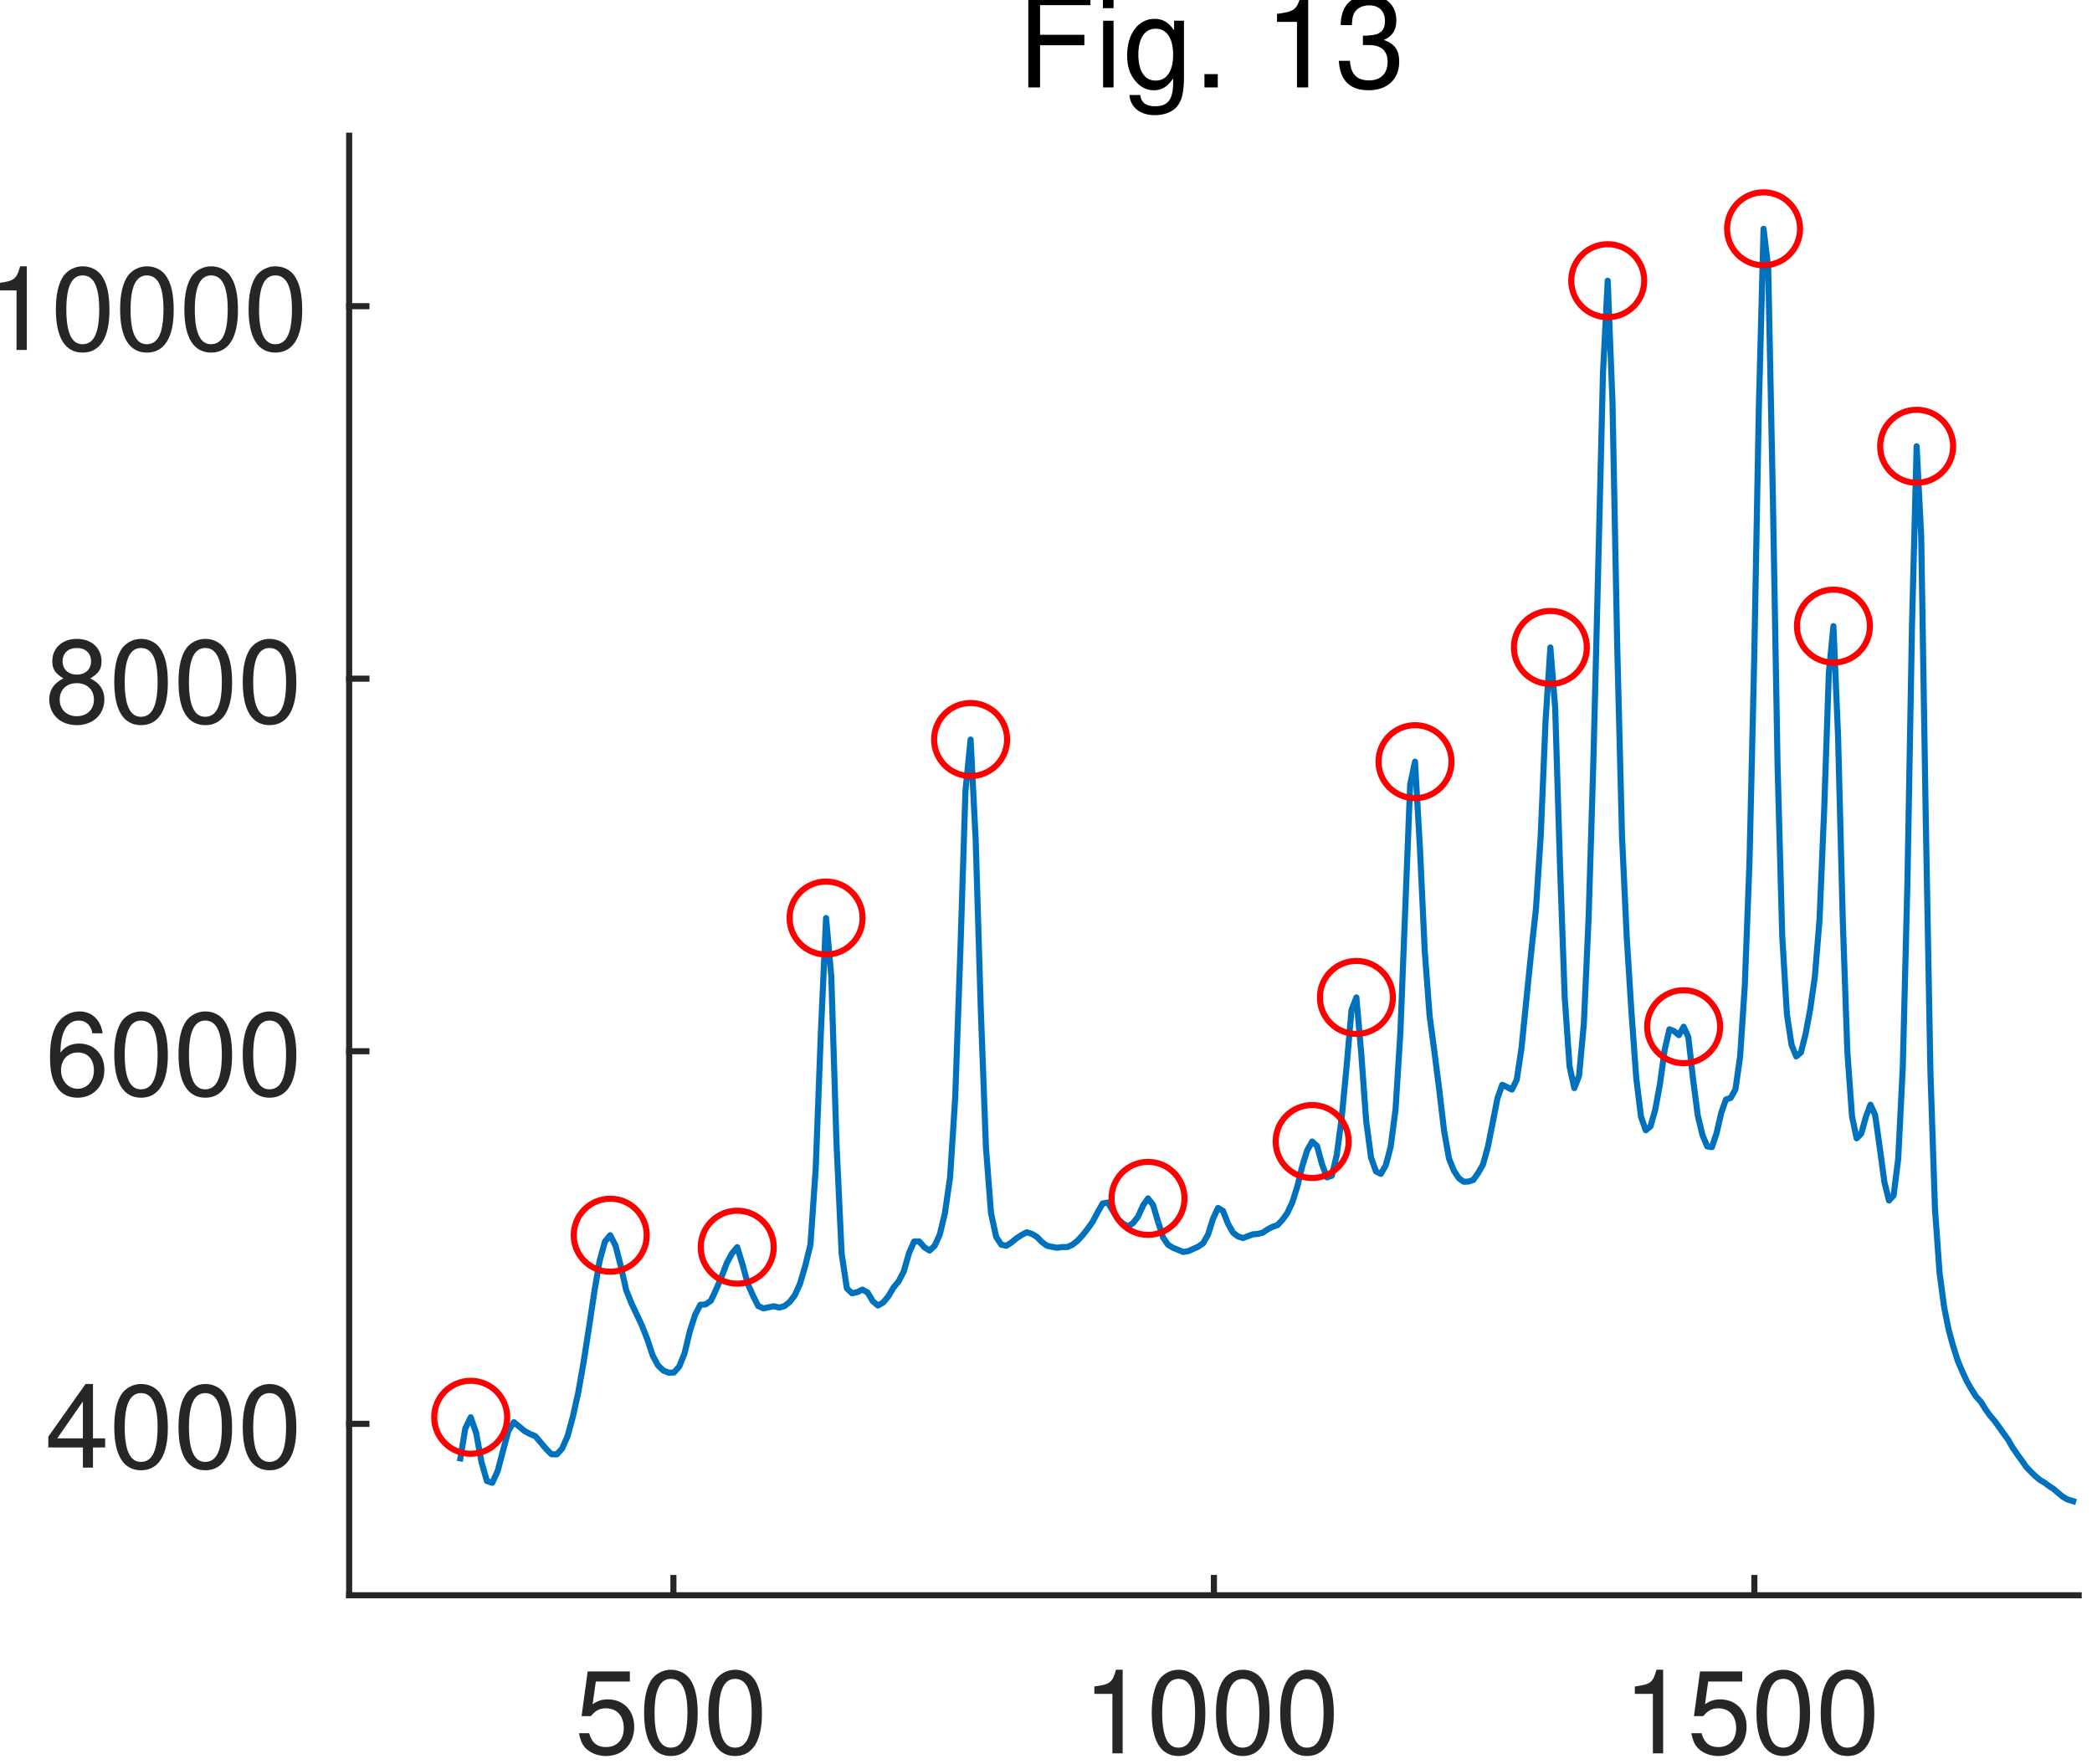 <?xml version="1.0" encoding="UTF-8" ?>
<svg xmlns="http://www.w3.org/2000/svg" xmlns:xlink="http://www.w3.org/1999/xlink" width="172pt" height="145pt" viewBox="0 0 172 145" version="1.1">
<defs>
<g>
<symbol overflow="visible" id="glyph0-0">
<path style="stroke:none;" d="" />
</symbol>
<symbol overflow="visible" id="glyph0-1">
<path style="stroke:none;" d="M 4.516 -6.734 L 1.047 -6.734 L 0.547 -3.062 L 1.312 -3.062 C 1.703 -3.531 2.031 -3.703 2.562 -3.703 C 3.453 -3.703 4.016 -3.078 4.016 -2.078 C 4.016 -1.109 3.453 -0.516 2.547 -0.516 C 1.812 -0.516 1.375 -0.891 1.172 -1.656 L 0.328 -1.656 C 0.453 -1.109 0.547 -0.844 0.734 -0.594 C 1.125 -0.078 1.812 0.219 2.562 0.219 C 3.922 0.219 4.875 -0.766 4.875 -2.188 C 4.875 -3.531 3.984 -4.438 2.703 -4.438 C 2.219 -4.438 1.844 -4.312 1.453 -4.031 L 1.719 -5.906 L 4.516 -5.906 Z M 4.516 -6.734 " />
</symbol>
<symbol overflow="visible" id="glyph0-2">
<path style="stroke:none;" d="M 2.609 -6.875 C 1.984 -6.875 1.422 -6.578 1.062 -6.125 C 0.625 -5.516 0.406 -4.594 0.406 -3.328 C 0.406 -1 1.172 0.219 2.609 0.219 C 4.031 0.219 4.812 -1 4.812 -3.266 C 4.812 -4.594 4.609 -5.484 4.156 -6.125 C 3.812 -6.594 3.25 -6.875 2.609 -6.875 Z M 2.609 -6.125 C 3.516 -6.125 3.969 -5.203 3.969 -3.344 C 3.969 -1.391 3.531 -0.469 2.594 -0.469 C 1.703 -0.469 1.266 -1.422 1.266 -3.312 C 1.266 -5.203 1.703 -6.125 2.609 -6.125 Z M 2.609 -6.125 " />
</symbol>
<symbol overflow="visible" id="glyph0-3">
<path style="stroke:none;" d="M 2.453 -4.891 L 2.453 0 L 3.297 0 L 3.297 -6.875 L 2.75 -6.875 C 2.453 -5.812 2.266 -5.672 0.969 -5.5 L 0.969 -4.891 Z M 2.453 -4.891 " />
</symbol>
<symbol overflow="visible" id="glyph0-4">
<path style="stroke:none;" d="M 3.109 -1.656 L 3.109 0 L 3.938 0 L 3.938 -1.656 L 4.938 -1.656 L 4.938 -2.406 L 3.938 -2.406 L 3.938 -6.875 L 3.328 -6.875 L 0.266 -2.547 L 0.266 -1.656 Z M 3.109 -2.406 L 1 -2.406 L 3.109 -5.438 Z M 3.109 -2.406 " />
</symbol>
<symbol overflow="visible" id="glyph0-5">
<path style="stroke:none;" d="M 4.734 -5.078 C 4.562 -6.203 3.844 -6.875 2.828 -6.875 C 2.078 -6.875 1.422 -6.5 1.016 -5.891 C 0.594 -5.219 0.406 -4.375 0.406 -3.141 C 0.406 -1.969 0.562 -1.25 0.984 -0.641 C 1.344 -0.078 1.922 0.219 2.672 0.219 C 3.953 0.219 4.875 -0.734 4.875 -2.078 C 4.875 -3.344 4.016 -4.234 2.812 -4.234 C 2.141 -4.234 1.625 -3.984 1.266 -3.484 C 1.266 -5.188 1.812 -6.125 2.766 -6.125 C 3.359 -6.125 3.766 -5.75 3.891 -5.078 Z M 2.703 -3.5 C 3.516 -3.5 4.016 -2.922 4.016 -2.016 C 4.016 -1.156 3.453 -0.516 2.672 -0.516 C 1.906 -0.516 1.312 -1.172 1.312 -2.047 C 1.312 -2.906 1.875 -3.5 2.703 -3.5 Z M 2.703 -3.5 " />
</symbol>
<symbol overflow="visible" id="glyph0-6">
<path style="stroke:none;" d="M 3.719 -3.625 C 4.422 -4.047 4.641 -4.391 4.641 -5.031 C 4.641 -6.125 3.812 -6.875 2.609 -6.875 C 1.422 -6.875 0.594 -6.125 0.594 -5.047 C 0.594 -4.391 0.812 -4.062 1.5 -3.625 C 0.734 -3.234 0.344 -2.672 0.344 -1.906 C 0.344 -0.656 1.266 0.219 2.609 0.219 C 3.938 0.219 4.875 -0.656 4.875 -1.906 C 4.875 -2.672 4.5 -3.234 3.719 -3.625 Z M 2.609 -6.125 C 3.328 -6.125 3.781 -5.703 3.781 -5.016 C 3.781 -4.375 3.312 -3.938 2.609 -3.938 C 1.906 -3.938 1.438 -4.375 1.438 -5.031 C 1.438 -5.703 1.906 -6.125 2.609 -6.125 Z M 2.609 -3.234 C 3.453 -3.234 4.016 -2.688 4.016 -1.891 C 4.016 -1.062 3.453 -0.516 2.594 -0.516 C 1.781 -0.516 1.203 -1.078 1.203 -1.875 C 1.203 -2.703 1.766 -3.234 2.609 -3.234 Z M 2.609 -3.234 " />
</symbol>
<symbol overflow="visible" id="glyph1-0">
<path style="stroke:none;" d="" />
</symbol>
<symbol overflow="visible" id="glyph1-1">
<path style="stroke:none;" d="M 1.906 -3.469 L 5.547 -3.469 L 5.547 -4.328 L 1.906 -4.328 L 1.906 -6.766 L 6.047 -6.766 L 6.047 -7.625 L 0.938 -7.625 L 0.938 0 L 1.906 0 Z M 1.906 -3.469 " />
</symbol>
<symbol overflow="visible" id="glyph1-2">
<path style="stroke:none;" d="M 1.562 -5.484 L 0.703 -5.484 L 0.703 0 L 1.562 0 Z M 1.562 -7.625 L 0.688 -7.625 L 0.688 -6.516 L 1.562 -6.516 Z M 1.562 -7.625 " />
</symbol>
<symbol overflow="visible" id="glyph1-3">
<path style="stroke:none;" d="M 4.219 -5.484 L 4.219 -4.688 C 3.781 -5.344 3.297 -5.641 2.609 -5.641 C 1.281 -5.641 0.359 -4.406 0.359 -2.641 C 0.359 -1.719 0.578 -1.062 1.062 -0.5 C 1.469 -0.016 1.984 0.234 2.547 0.234 C 3.203 0.234 3.672 -0.047 4.141 -0.734 L 4.141 -0.453 C 4.141 1 3.734 1.547 2.641 1.547 C 1.906 1.547 1.516 1.25 1.438 0.625 L 0.547 0.625 C 0.625 1.641 1.438 2.281 2.625 2.281 C 3.422 2.281 4.094 2.016 4.453 1.578 C 4.875 1.062 5.031 0.391 5.031 -0.906 L 5.031 -5.484 Z M 2.703 -4.828 C 3.609 -4.828 4.141 -4.062 4.141 -2.672 C 4.141 -1.344 3.609 -0.562 2.703 -0.562 C 1.797 -0.562 1.281 -1.344 1.281 -2.703 C 1.281 -4.031 1.797 -4.828 2.703 -4.828 Z M 2.703 -4.828 " />
</symbol>
<symbol overflow="visible" id="glyph1-4">
<path style="stroke:none;" d="M 2 -1.094 L 0.906 -1.094 L 0.906 0 L 2 0 Z M 2 -1.094 " />
</symbol>
<symbol overflow="visible" id="glyph1-5">
<path style="stroke:none;" d="" />
</symbol>
<symbol overflow="visible" id="glyph1-6">
<path style="stroke:none;" d="M 2.703 -5.391 L 2.703 0 L 3.625 0 L 3.625 -7.562 L 3.016 -7.562 C 2.703 -6.391 2.484 -6.234 1.062 -6.047 L 1.062 -5.391 Z M 2.703 -5.391 " />
</symbol>
<symbol overflow="visible" id="glyph1-7">
<path style="stroke:none;" d="M 2.312 -3.484 L 2.812 -3.484 C 3.812 -3.484 4.344 -3.016 4.344 -2.094 C 4.344 -1.156 3.781 -0.578 2.828 -0.578 C 1.812 -0.578 1.312 -1.094 1.25 -2.188 L 0.328 -2.188 C 0.375 -1.594 0.484 -1.188 0.656 -0.859 C 1.047 -0.125 1.766 0.234 2.781 0.234 C 4.312 0.234 5.297 -0.672 5.297 -2.109 C 5.297 -3.078 4.922 -3.594 4.031 -3.906 C 4.719 -4.188 5.062 -4.719 5.062 -5.484 C 5.062 -6.781 4.219 -7.562 2.812 -7.562 C 1.312 -7.562 0.516 -6.719 0.484 -5.125 L 1.406 -5.125 C 1.422 -5.578 1.469 -5.844 1.578 -6.078 C 1.781 -6.5 2.25 -6.75 2.828 -6.75 C 3.641 -6.75 4.125 -6.266 4.125 -5.453 C 4.125 -4.906 3.938 -4.594 3.531 -4.406 C 3.281 -4.312 2.953 -4.266 2.312 -4.25 Z M 2.312 -3.484 " />
</symbol>
</g>
</defs>
<g id="surface1">
<rect x="0" y="0" width="172" height="145" style="fill:rgb(100%,100%,100%);fill-opacity:1;stroke:none;" />
<path style=" stroke:none;fill-rule:nonzero;fill:rgb(100%,100%,100%);fill-opacity:1;" d="M 28.707 131.156 L 170.906 131.156 L 170.906 11.156 L 28.707 11.156 Z M 28.707 131.156 " />
<path style="fill:none;stroke-width:0.833;stroke-linecap:square;stroke-linejoin:round;stroke:rgb(14.899%,14.899%,14.899%);stroke-opacity:1;stroke-miterlimit:10;" d="M 875.001 825.002 L 1112 825.002 " transform="matrix(0.6,0,0,0.6,-496.294,-363.845)" />
<path style="fill:none;stroke-width:0.833;stroke-linecap:square;stroke-linejoin:round;stroke:rgb(14.899%,14.899%,14.899%);stroke-opacity:1;stroke-miterlimit:10;" d="M 919.435 825.002 L 919.435 822.632 " transform="matrix(0.6,0,0,0.6,-496.294,-363.845)" />
<path style="fill:none;stroke-width:0.833;stroke-linecap:square;stroke-linejoin:round;stroke:rgb(14.899%,14.899%,14.899%);stroke-opacity:1;stroke-miterlimit:10;" d="M 993.497 825.002 L 993.497 822.632 " transform="matrix(0.6,0,0,0.6,-496.294,-363.845)" />
<path style="fill:none;stroke-width:0.833;stroke-linecap:square;stroke-linejoin:round;stroke:rgb(14.899%,14.899%,14.899%);stroke-opacity:1;stroke-miterlimit:10;" d="M 1067.56 825.002 L 1067.56 822.632 " transform="matrix(0.6,0,0,0.6,-496.294,-363.845)" />
<g style="fill:rgb(14.899%,14.899%,14.899%);fill-opacity:1;">
  <use xlink:href="#glyph0-1" x="47.269" y="144.155" />
  <use xlink:href="#glyph0-2" x="52.551" y="144.155" />
  <use xlink:href="#glyph0-2" x="57.833" y="144.155" />
</g>
<g style="fill:rgb(14.899%,14.899%,14.899%);fill-opacity:1;">
  <use xlink:href="#glyph0-3" x="89.006" y="144.155" />
  <use xlink:href="#glyph0-2" x="94.288" y="144.155" />
  <use xlink:href="#glyph0-2" x="99.57" y="144.155" />
  <use xlink:href="#glyph0-2" x="104.852" y="144.155" />
</g>
<g style="fill:rgb(14.899%,14.899%,14.899%);fill-opacity:1;">
  <use xlink:href="#glyph0-3" x="133.444" y="144.155" />
  <use xlink:href="#glyph0-1" x="138.726" y="144.155" />
  <use xlink:href="#glyph0-2" x="144.008" y="144.155" />
  <use xlink:href="#glyph0-2" x="149.289" y="144.155" />
</g>
<path style="fill:none;stroke-width:0.833;stroke-linecap:square;stroke-linejoin:round;stroke:rgb(14.899%,14.899%,14.899%);stroke-opacity:1;stroke-miterlimit:10;" d="M 875.001 825.002 L 875.001 625.002 " transform="matrix(0.6,0,0,0.6,-496.294,-363.845)" />
<path style="fill:none;stroke-width:0.833;stroke-linecap:square;stroke-linejoin:round;stroke:rgb(14.899%,14.899%,14.899%);stroke-opacity:1;stroke-miterlimit:10;" d="M 875.001 801.512 L 877.371 801.512 " transform="matrix(0.6,0,0,0.6,-496.294,-363.845)" />
<path style="fill:none;stroke-width:0.833;stroke-linecap:square;stroke-linejoin:round;stroke:rgb(14.899%,14.899%,14.899%);stroke-opacity:1;stroke-miterlimit:10;" d="M 875.001 750.458 L 877.371 750.458 " transform="matrix(0.6,0,0,0.6,-496.294,-363.845)" />
<path style="fill:none;stroke-width:0.833;stroke-linecap:square;stroke-linejoin:round;stroke:rgb(14.899%,14.899%,14.899%);stroke-opacity:1;stroke-miterlimit:10;" d="M 875.001 699.41 L 877.371 699.41 " transform="matrix(0.6,0,0,0.6,-496.294,-363.845)" />
<path style="fill:none;stroke-width:0.833;stroke-linecap:square;stroke-linejoin:round;stroke:rgb(14.899%,14.899%,14.899%);stroke-opacity:1;stroke-miterlimit:10;" d="M 875.001 648.361 L 877.371 648.361 " transform="matrix(0.6,0,0,0.6,-496.294,-363.845)" />
<g style="fill:rgb(14.899%,14.899%,14.899%);fill-opacity:1;">
  <use xlink:href="#glyph0-4" x="3.706" y="120.662" />
  <use xlink:href="#glyph0-2" x="8.988" y="120.662" />
  <use xlink:href="#glyph0-2" x="14.27" y="120.662" />
  <use xlink:href="#glyph0-2" x="19.552" y="120.662" />
</g>
<g style="fill:rgb(14.899%,14.899%,14.899%);fill-opacity:1;">
  <use xlink:href="#glyph0-5" x="3.706" y="90.031" />
  <use xlink:href="#glyph0-2" x="8.988" y="90.031" />
  <use xlink:href="#glyph0-2" x="14.27" y="90.031" />
  <use xlink:href="#glyph0-2" x="19.552" y="90.031" />
</g>
<g style="fill:rgb(14.899%,14.899%,14.899%);fill-opacity:1;">
  <use xlink:href="#glyph0-6" x="3.706" y="59.401" />
  <use xlink:href="#glyph0-2" x="8.988" y="59.401" />
  <use xlink:href="#glyph0-2" x="14.27" y="59.401" />
  <use xlink:href="#glyph0-2" x="19.552" y="59.401" />
</g>
<g style="fill:rgb(14.899%,14.899%,14.899%);fill-opacity:1;">
  <use xlink:href="#glyph0-3" x="-1.094" y="28.77" />
  <use xlink:href="#glyph0-2" x="4.188" y="28.77" />
  <use xlink:href="#glyph0-2" x="9.47" y="28.77" />
  <use xlink:href="#glyph0-2" x="14.752" y="28.77" />
  <use xlink:href="#glyph0-2" x="20.034" y="28.77" />
</g>
<g style="fill:rgb(0%,0%,0%);fill-opacity:1;">
  <use xlink:href="#glyph1-1" x="83.607" y="7.188" />
  <use xlink:href="#glyph1-2" x="89.992" y="7.188" />
  <use xlink:href="#glyph1-3" x="92.312" y="7.188" />
  <use xlink:href="#glyph1-4" x="98.122" y="7.188" />
  <use xlink:href="#glyph1-5" x="101.027" y="7.188" />
  <use xlink:href="#glyph1-6" x="103.932" y="7.188" />
  <use xlink:href="#glyph1-7" x="109.743" y="7.188" />
</g>
<path style="fill:none;stroke-width:0.833;stroke-linecap:butt;stroke-linejoin:round;stroke:rgb(0%,44.71%,74.12%);stroke-opacity:1;stroke-miterlimit:10;" d="M 1111.635 812.235 L 1111.017 812.046 L 1110.398 811.851 L 1109.78 811.473 L 1109.155 810.953 L 1108.536 810.419 L 1107.918 810.022 L 1107.299 809.559 L 1106.674 809.195 L 1106.056 808.674 L 1105.431 808.062 L 1104.812 807.424 L 1104.187 806.519 L 1103.569 805.673 L 1102.944 804.761 L 1102.319 803.674 L 1101.7 802.821 L 1101.075 801.936 L 1100.45 801.076 L 1099.825 800.354 L 1099.2 799.475 L 1098.575 798.466 L 1097.95 797.795 L 1097.325 796.812 L 1096.7 795.725 L 1096.075 794.384 L 1095.444 792.912 L 1094.819 790.946 L 1094.194 788.674 L 1093.562 785.516 L 1092.937 780.835 L 1092.306 772.053 L 1091.681 753.264 L 1091.049 718.856 L 1090.418 679.833 L 1089.793 667.561 L 1089.161 691.955 L 1088.53 727.391 L 1087.898 752.574 L 1087.267 765.217 L 1086.635 770.23 L 1086.004 770.914 L 1085.372 768.361 L 1084.741 763.68 L 1084.109 759.201 L 1083.471 757.782 L 1082.84 759.442 L 1082.208 761.74 L 1081.57 762.391 L 1080.939 759.384 L 1080.301 750.542 L 1079.669 732.43 L 1079.031 707.411 L 1078.393 692.203 L 1077.762 698.596 L 1077.124 717.352 L 1076.486 732.43 L 1075.848 740.236 L 1075.21 744.703 L 1074.572 748.127 L 1073.934 750.634 L 1073.296 751.167 L 1072.658 749.598 L 1072.02 745.438 L 1071.375 734.677 L 1070.737 711.272 L 1070.099 674.846 L 1069.454 643.088 L 1068.816 637.762 L 1068.172 662.242 L 1067.534 696.812 L 1066.889 724.514 L 1066.245 741.499 L 1065.607 751.167 L 1064.962 755.686 L 1064.318 756.851 L 1063.673 757.066 L 1063.029 758.856 L 1062.384 761.669 L 1061.74 763.596 L 1061.095 763.492 L 1060.45 761.955 L 1059.806 759.286 L 1059.155 754.286 L 1058.51 748.518 L 1057.866 747.098 L 1057.215 748.251 L 1056.57 747.71 L 1055.919 747.45 L 1055.275 750.223 L 1054.624 754.924 L 1053.973 758.472 L 1053.322 760.751 L 1052.677 761.291 L 1052.026 759.449 L 1051.375 754.156 L 1050.724 745.23 L 1050.073 734.93 L 1049.422 721.057 L 1048.764 694.943 L 1048.113 661.415 L 1047.462 644.872 L 1046.811 657.567 L 1046.154 684.475 L 1045.503 710.536 L 1044.845 732.151 L 1044.194 746.656 L 1043.536 753.824 L 1042.885 755.51 L 1042.228 752.509 L 1041.57 743.062 L 1040.913 724.657 L 1040.262 703.401 L 1039.604 695.126 L 1038.947 705.132 L 1038.289 720.803 L 1037.631 730.914 L 1036.967 736.988 L 1036.31 743.459 L 1035.652 750.002 L 1034.995 754.364 L 1034.331 755.712 L 1033.673 755.373 L 1033.009 755.054 L 1032.352 756.903 L 1031.687 760.321 L 1031.03 763.609 L 1030.366 765.992 L 1029.702 767.157 L 1029.038 768.095 L 1028.374 768.316 L 1027.716 768.335 L 1027.052 767.847 L 1026.388 766.831 L 1025.717 765.178 L 1025.053 761.441 L 1024.389 755.835 L 1023.725 750.614 L 1023.055 745.595 L 1022.391 736.766 L 1021.727 722.554 L 1021.056 710.777 L 1020.392 713.915 L 1019.721 730.868 L 1019.051 747.86 L 1018.387 758.44 L 1017.716 763.576 L 1017.046 766.096 L 1016.375 767.261 L 1015.704 766.923 L 1015.034 765.035 L 1014.363 760.009 L 1013.693 750.816 L 1013.022 743.081 L 1012.352 744.82 L 1011.674 752.626 L 1011.004 759.624 L 1010.333 764.664 L 1009.656 767.522 L 1008.986 767.743 L 1008.309 765.933 L 1007.631 763.446 L 1006.961 762.828 L 1006.284 764.032 L 1005.607 766.206 L 1004.93 768.986 L 1004.253 771.148 L 1003.575 772.593 L 1002.898 773.557 L 1002.221 774.273 L 1001.544 774.514 L 1000.867 774.859 L 1000.19 775.321 L 999.506 775.49 L 998.829 775.542 L 998.146 775.803 L 997.469 776.057 L 996.785 775.829 L 996.108 775.302 L 995.424 774.071 L 994.741 772.333 L 994.064 771.929 L 993.38 773.407 L 992.697 775.575 L 992.013 776.773 L 991.329 777.248 L 989.962 777.86 L 989.272 777.958 L 988.589 777.678 L 987.905 777.391 L 987.215 776.975 L 986.531 775.972 L 985.841 773.824 L 985.158 771.506 L 984.467 770.621 L 983.784 771.597 L 983.094 773.134 L 982.404 774.026 L 981.714 774.455 L 981.023 774.058 L 980.333 773.44 L 979.643 772.313 L 978.953 771.193 L 978.263 771.311 L 977.573 772.509 L 976.876 773.837 L 976.186 774.807 L 975.496 775.679 L 974.799 776.428 L 974.109 776.975 L 973.413 777.294 L 972.723 777.287 L 972.026 777.385 L 971.329 777.261 L 970.633 777.118 L 969.936 776.604 L 969.24 775.894 L 968.543 775.477 L 967.846 775.262 L 967.15 775.634 L 966.453 776.083 L 965.756 776.662 L 965.053 777.118 L 964.357 776.962 L 963.66 775.894 L 962.957 772.658 L 962.26 763.628 L 961.557 744.826 L 960.854 721.486 L 960.158 707.743 L 959.454 714.781 L 958.751 736.845 L 958.048 756.845 L 957.345 767.717 L 956.642 772.626 L 955.939 775.562 L 955.236 777.118 L 954.533 777.769 L 953.823 777.32 L 953.12 776.526 L 952.417 776.526 L 951.707 778.14 L 951.004 780.627 L 950.294 781.994 L 949.585 782.854 L 948.881 784.045 L 948.172 784.898 L 947.462 785.302 L 946.753 784.709 L 946.043 783.505 L 945.333 783.121 L 944.624 783.466 L 943.914 783.628 L 943.204 782.958 L 942.488 778.218 L 941.779 763.003 L 941.069 740.204 L 940.353 732.203 L 939.643 747.847 L 938.927 766.649 L 938.211 776.975 L 937.501 779.852 L 936.785 782.307 L 936.069 783.895 L 935.353 784.826 L 934.637 785.393 L 933.921 785.581 L 933.204 785.399 L 932.488 785.542 L 931.772 785.692 L 931.049 785.367 L 930.333 783.934 L 929.617 782.3 L 928.895 779.657 L 928.178 777.307 L 927.456 778.166 L 926.733 779.527 L 926.017 781.408 L 925.294 783.088 L 924.572 784.637 L 923.849 785.152 L 923.126 785.191 L 922.404 786.584 L 921.681 788.843 L 920.958 791.871 L 920.229 793.667 L 919.506 794.481 L 918.784 794.507 L 918.055 794.208 L 917.332 793.524 L 916.603 792.164 L 915.88 789.983 L 915.151 788.114 L 914.422 786.552 L 913.693 785.009 L 912.964 783.199 L 912.234 779.937 L 911.505 777.105 L 910.776 775.666 L 910.047 776.545 L 909.318 779.208 L 908.589 783.479 L 907.853 788.407 L 907.124 793.081 L 906.395 797.209 L 905.659 800.529 L 904.923 803.212 L 904.194 804.885 L 903.458 805.692 L 902.723 805.679 L 901.987 804.943 L 901.251 804.065 L 900.516 803.205 L 899.78 802.899 L 899.044 802.502 L 898.309 801.89 L 897.573 801.285 L 896.831 802.456 L 896.095 805.145 L 895.359 807.958 L 894.617 809.592 L 893.875 809.351 L 893.139 806.76 L 892.397 802.736 L 891.655 800.614 L 890.913 802.164 L 890.171 806.662 " transform="matrix(0.6,0,0,0.6,-496.294,-363.845)" />
<path style=" stroke:none;fill-rule:nonzero;fill:rgb(100%,0%,0%);fill-opacity:1;" d="M 157.582 33.941 C 159.098 33.941 160.332 35.172 160.332 36.691 C 160.332 38.211 159.098 39.441 157.582 39.441 C 156.062 39.441 154.832 38.211 154.832 36.691 C 154.832 35.172 156.062 33.941 157.582 33.941 Z M 157.582 33.441 C 155.785 33.441 154.332 34.898 154.332 36.691 C 154.332 38.488 155.785 39.941 157.582 39.941 C 159.375 39.941 160.832 38.488 160.832 36.691 C 160.832 34.898 159.375 33.441 157.582 33.441 Z M 157.582 33.441 " />
<path style=" stroke:none;fill-rule:nonzero;fill:rgb(100%,0%,0%);fill-opacity:1;" d="M 150.742 48.727 C 152.262 48.727 153.492 49.957 153.492 51.477 C 153.492 52.996 152.262 54.227 150.742 54.227 C 149.227 54.227 147.992 52.996 147.992 51.477 C 147.992 49.957 149.227 48.727 150.742 48.727 Z M 150.742 48.227 C 148.949 48.227 147.492 49.684 147.492 51.477 C 147.492 53.273 148.949 54.727 150.742 54.727 C 152.539 54.727 153.992 53.273 153.992 51.477 C 153.992 49.684 152.539 48.227 150.742 48.227 Z M 150.742 48.227 " />
<path style=" stroke:none;fill-rule:nonzero;fill:rgb(100%,0%,0%);fill-opacity:1;" d="M 144.996 16.062 C 146.516 16.062 147.746 17.293 147.746 18.812 C 147.746 20.332 146.516 21.562 144.996 21.562 C 143.477 21.562 142.246 20.332 142.246 18.812 C 142.246 17.293 143.477 16.062 144.996 16.062 Z M 144.996 15.562 C 143.199 15.562 141.746 17.02 141.746 18.812 C 141.746 20.609 143.199 22.062 144.996 22.062 C 146.789 22.062 148.246 20.609 148.246 18.812 C 148.246 17.02 146.789 15.562 144.996 15.562 Z M 144.996 15.562 " />
<path style=" stroke:none;fill-rule:nonzero;fill:rgb(100%,0%,0%);fill-opacity:1;" d="M 138.426 81.664 C 139.941 81.664 141.176 82.895 141.176 84.414 C 141.176 85.934 139.941 87.164 138.426 87.164 C 136.906 87.164 135.676 85.934 135.676 84.414 C 135.676 82.895 136.906 81.664 138.426 81.664 Z M 138.426 81.164 C 136.629 81.164 135.176 82.621 135.176 84.414 C 135.176 86.211 136.629 87.664 138.426 87.664 C 140.219 87.664 141.676 86.211 141.676 84.414 C 141.676 82.621 140.219 81.164 138.426 81.164 Z M 138.426 81.164 " />
<path style=" stroke:none;fill-rule:nonzero;fill:rgb(100%,0%,0%);fill-opacity:1;" d="M 132.184 20.328 C 133.703 20.328 134.934 21.559 134.934 23.078 C 134.934 24.598 133.703 25.828 132.184 25.828 C 130.664 25.828 129.434 24.598 129.434 23.078 C 129.434 21.559 130.664 20.328 132.184 20.328 Z M 132.184 19.828 C 130.391 19.828 128.934 21.281 128.934 23.078 C 128.934 24.871 130.391 26.328 132.184 26.328 C 133.98 26.328 135.434 24.871 135.434 23.078 C 135.434 21.281 133.98 19.828 132.184 19.828 Z M 132.184 19.828 " />
<path style=" stroke:none;fill-rule:nonzero;fill:rgb(100%,0%,0%);fill-opacity:1;" d="M 127.469 50.48 C 128.984 50.48 130.219 51.711 130.219 53.23 C 130.219 54.75 128.984 55.98 127.469 55.98 C 125.949 55.98 124.719 54.75 124.719 53.23 C 124.719 51.711 125.949 50.48 127.469 50.48 Z M 127.469 49.98 C 125.672 49.98 124.219 51.438 124.219 53.23 C 124.219 55.027 125.672 56.48 127.469 56.48 C 129.262 56.48 130.719 55.027 130.719 53.23 C 130.719 51.438 129.262 49.98 127.469 49.98 Z M 127.469 49.98 " />
<path style=" stroke:none;fill-rule:nonzero;fill:rgb(100%,0%,0%);fill-opacity:1;" d="M 116.34 59.871 C 117.859 59.871 119.09 61.102 119.09 62.621 C 119.09 64.137 117.859 65.371 116.34 65.371 C 114.82 65.371 113.59 64.137 113.59 62.621 C 113.59 61.102 114.82 59.871 116.34 59.871 Z M 116.34 59.371 C 114.547 59.371 113.09 60.824 113.09 62.621 C 113.09 64.414 114.547 65.871 116.34 65.871 C 118.137 65.871 119.59 64.414 119.59 62.621 C 119.59 60.824 118.137 59.371 116.34 59.371 Z M 116.34 59.371 " />
<path style=" stroke:none;fill-rule:nonzero;fill:rgb(100%,0%,0%);fill-opacity:1;" d="M 111.52 79.254 C 113.039 79.254 114.27 80.484 114.27 82.004 C 114.27 83.523 113.039 84.754 111.52 84.754 C 110 84.754 108.77 83.523 108.77 82.004 C 108.77 80.484 110 79.254 111.52 79.254 Z M 111.52 78.754 C 109.723 78.754 108.27 80.211 108.27 82.004 C 108.27 83.801 109.723 85.254 111.52 85.254 C 113.312 85.254 114.77 83.801 114.77 82.004 C 114.77 80.211 113.312 78.754 111.52 78.754 Z M 111.52 78.754 " />
<path style=" stroke:none;fill-rule:nonzero;fill:rgb(100%,0%,0%);fill-opacity:1;" d="M 107.883 91.102 C 109.402 91.102 110.633 92.332 110.633 93.852 C 110.633 95.371 109.402 96.602 107.883 96.602 C 106.363 96.602 105.133 95.371 105.133 93.852 C 105.133 92.332 106.363 91.102 107.883 91.102 Z M 107.883 90.602 C 106.086 90.602 104.633 92.059 104.633 93.852 C 104.633 95.648 106.086 97.102 107.883 97.102 C 109.676 97.102 111.133 95.648 111.133 93.852 C 111.133 92.059 109.676 90.602 107.883 90.602 Z M 107.883 90.602 " />
<path style=" stroke:none;fill-rule:nonzero;fill:rgb(100%,0%,0%);fill-opacity:1;" d="M 94.387 95.777 C 95.906 95.777 97.137 97.008 97.137 98.527 C 97.137 100.047 95.906 101.277 94.387 101.277 C 92.867 101.277 91.637 100.047 91.637 98.527 C 91.637 97.008 92.867 95.777 94.387 95.777 Z M 94.387 95.277 C 92.594 95.277 91.137 96.73 91.137 98.527 C 91.137 100.32 92.594 101.777 94.387 101.777 C 96.184 101.777 97.637 100.32 97.637 98.527 C 97.637 96.73 96.184 95.277 94.387 95.277 Z M 94.387 95.277 " />
<path style=" stroke:none;fill-rule:nonzero;fill:rgb(100%,0%,0%);fill-opacity:1;" d="M 79.801 58.051 C 81.316 58.051 82.551 59.281 82.551 60.801 C 82.551 62.32 81.316 63.551 79.801 63.551 C 78.281 63.551 77.051 62.32 77.051 60.801 C 77.051 59.281 78.281 58.051 79.801 58.051 Z M 79.801 57.551 C 78.004 57.551 76.551 59.004 76.551 60.801 C 76.551 62.594 78.004 64.051 79.801 64.051 C 81.594 64.051 83.051 62.594 83.051 60.801 C 83.051 59.004 81.594 57.551 79.801 57.551 Z M 79.801 57.551 " />
<path style=" stroke:none;fill-rule:nonzero;fill:rgb(100%,0%,0%);fill-opacity:1;" d="M 67.918 72.727 C 69.438 72.727 70.668 73.957 70.668 75.477 C 70.668 76.996 69.438 78.227 67.918 78.227 C 66.398 78.227 65.168 76.996 65.168 75.477 C 65.168 73.957 66.398 72.727 67.918 72.727 Z M 67.918 72.227 C 66.125 72.227 64.668 73.68 64.668 75.477 C 64.668 77.27 66.125 78.727 67.918 78.727 C 69.715 78.727 71.168 77.27 71.168 75.477 C 71.168 73.68 69.715 72.227 67.918 72.227 Z M 67.918 72.227 " />
<path style=" stroke:none;fill-rule:nonzero;fill:rgb(100%,0%,0%);fill-opacity:1;" d="M 60.613 99.789 C 62.129 99.789 63.363 101.023 63.363 102.539 C 63.363 104.059 62.129 105.289 60.613 105.289 C 59.094 105.289 57.863 104.059 57.863 102.539 C 57.863 101.023 59.094 99.789 60.613 99.789 Z M 60.613 99.289 C 58.816 99.289 57.363 100.746 57.363 102.539 C 57.363 104.336 58.816 105.789 60.613 105.789 C 62.406 105.789 63.863 104.336 63.863 102.539 C 63.863 100.746 62.406 99.289 60.613 99.289 Z M 60.613 99.289 " />
<path style=" stroke:none;fill-rule:nonzero;fill:rgb(100%,0%,0%);fill-opacity:1;" d="M 50.172 98.805 C 51.691 98.805 52.922 100.035 52.922 101.555 C 52.922 103.074 51.691 104.305 50.172 104.305 C 48.656 104.305 47.422 103.074 47.422 101.555 C 47.422 100.035 48.656 98.805 50.172 98.805 Z M 50.172 98.305 C 48.379 98.305 46.922 99.758 46.922 101.555 C 46.922 103.348 48.379 104.805 50.172 104.805 C 51.969 104.805 53.422 103.348 53.422 101.555 C 53.422 99.758 51.969 98.305 50.172 98.305 Z M 50.172 98.305 " />
<path style=" stroke:none;fill-rule:nonzero;fill:rgb(100%,0%,0%);fill-opacity:1;" d="M 38.699 113.773 C 40.219 113.773 41.449 115.004 41.449 116.523 C 41.449 118.043 40.219 119.273 38.699 119.273 C 37.18 119.273 35.949 118.043 35.949 116.523 C 35.949 115.004 37.18 113.773 38.699 113.773 Z M 38.699 113.273 C 36.906 113.273 35.449 114.73 35.449 116.523 C 35.449 118.32 36.906 119.773 38.699 119.773 C 40.496 119.773 41.949 118.32 41.949 116.523 C 41.949 114.73 40.496 113.273 38.699 113.273 Z M 38.699 113.273 " />
</g>
</svg>
